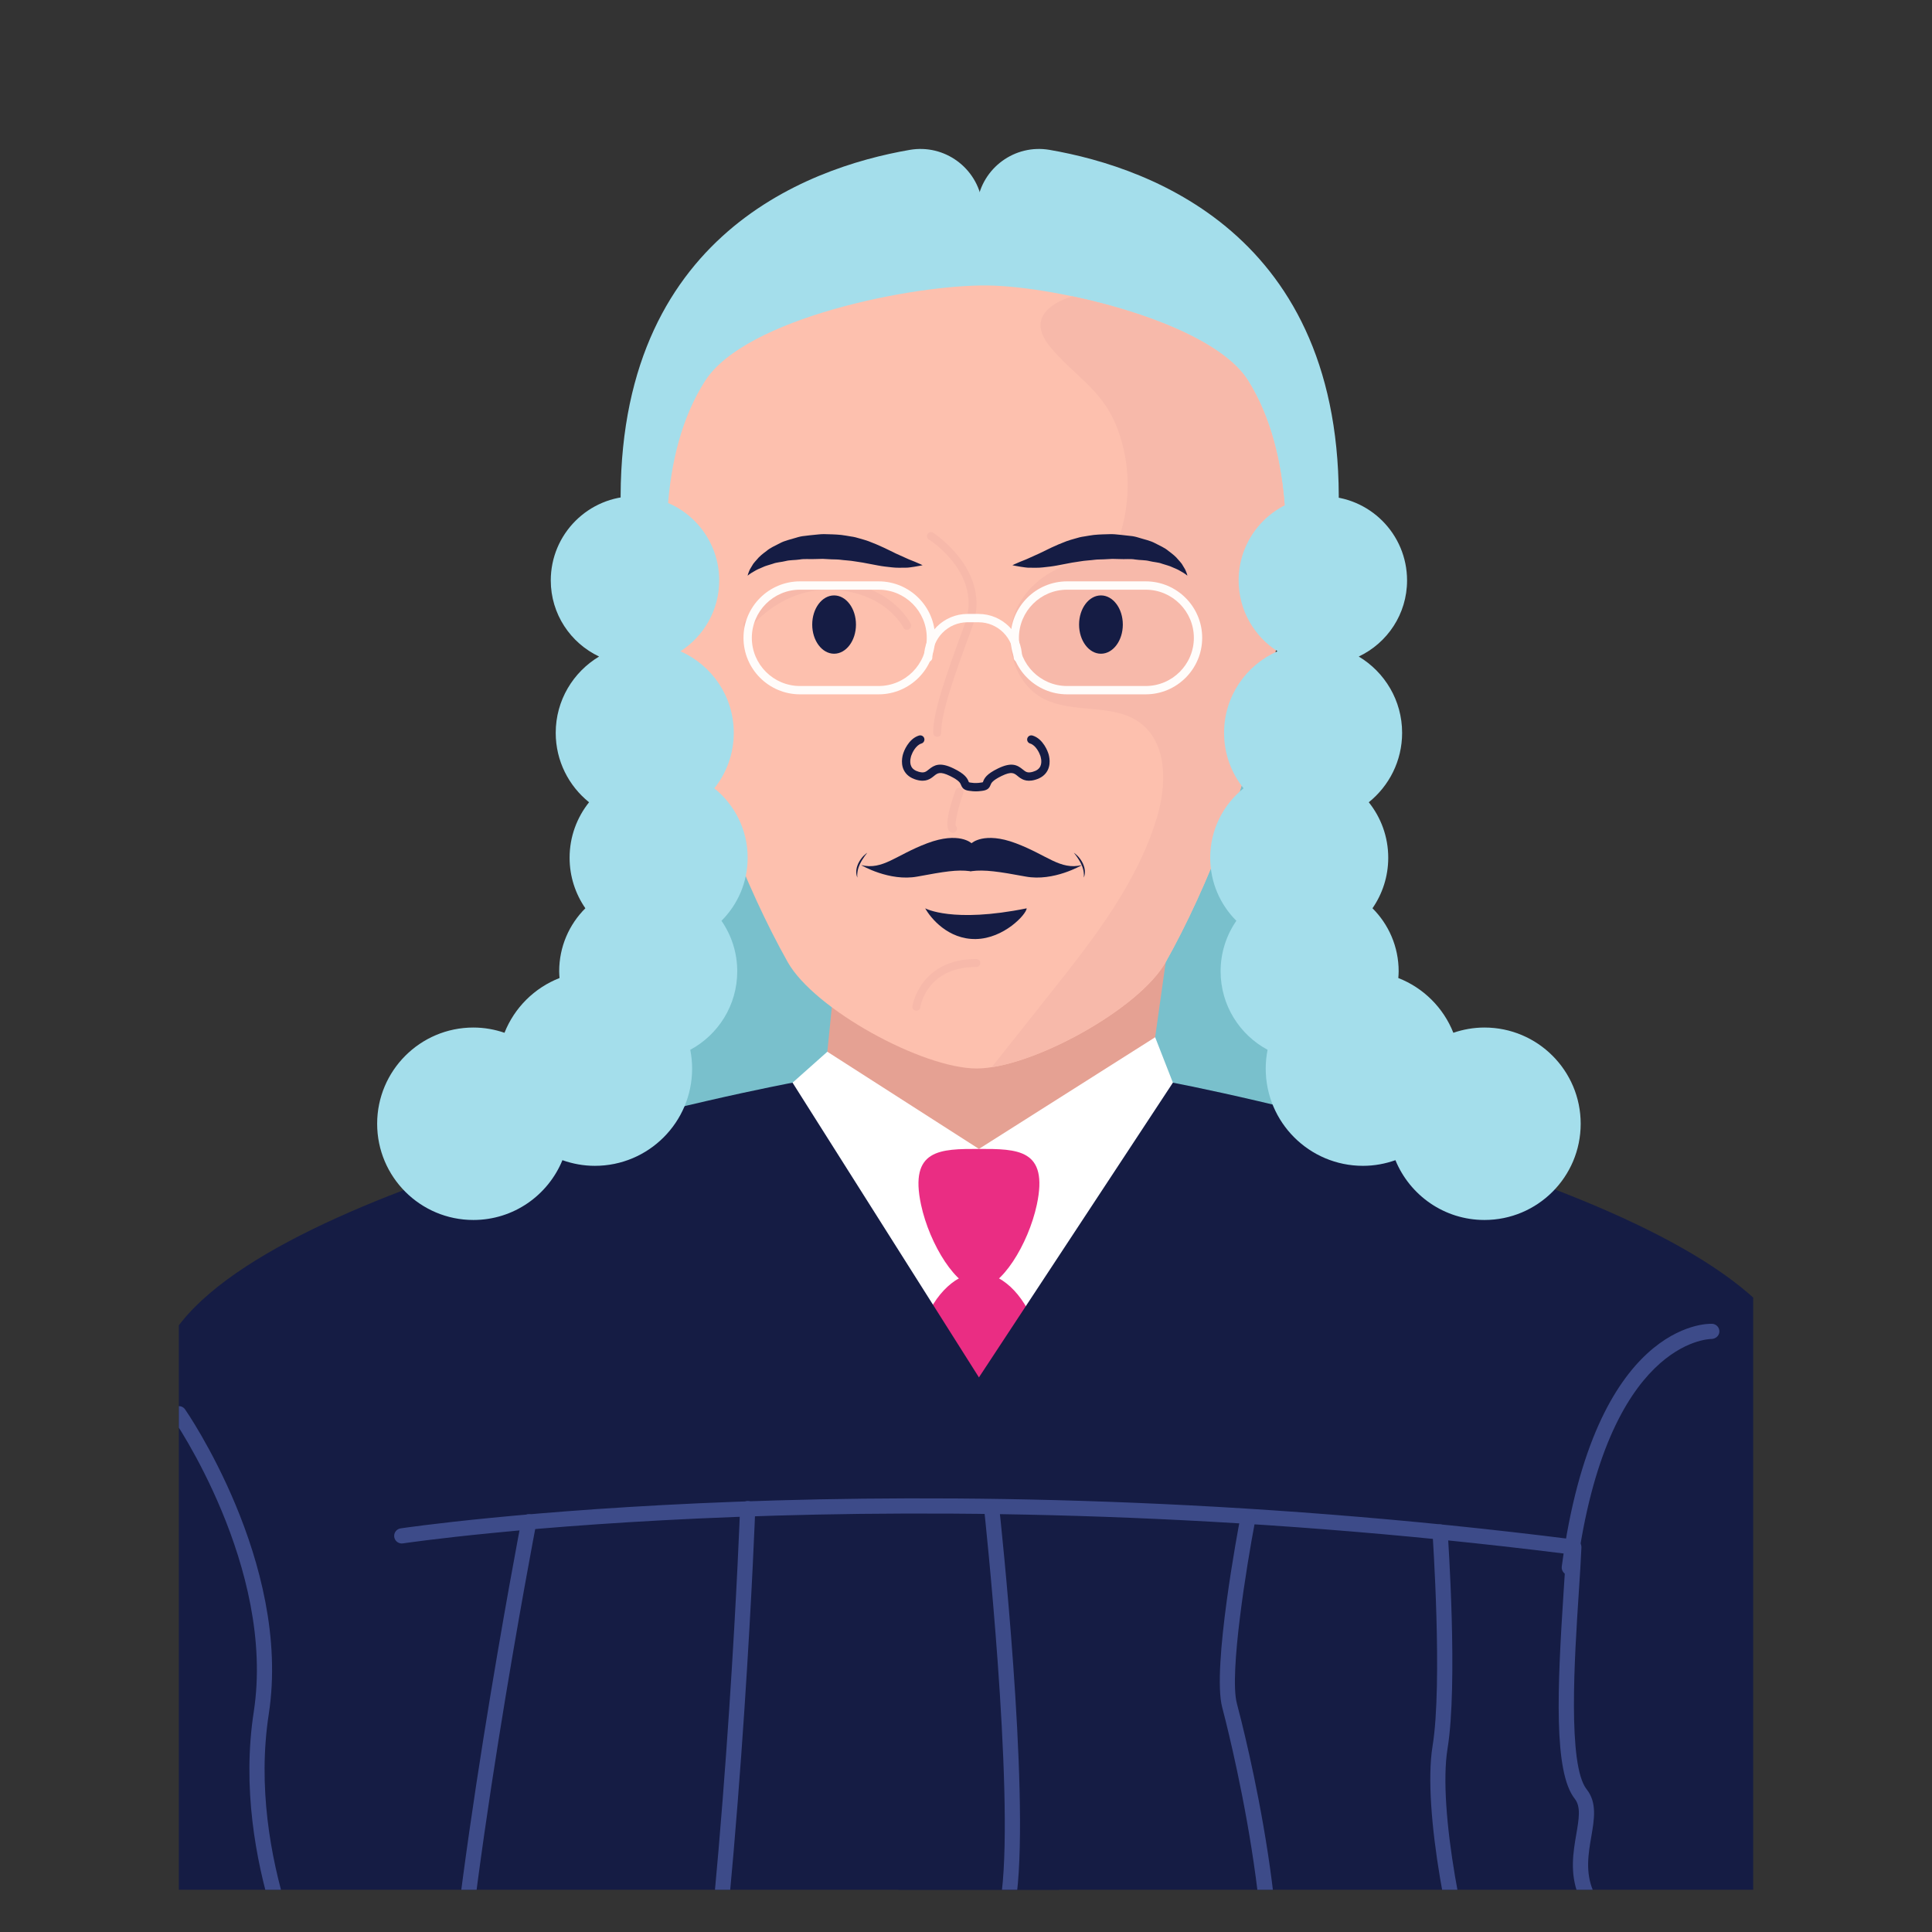 <?xml version="1.0" encoding="utf-8"?>
<!-- Generator: Adobe Illustrator 16.0.0, SVG Export Plug-In . SVG Version: 6.00 Build 0)  -->
<!DOCTYPE svg PUBLIC "-//W3C//DTD SVG 1.1//EN" "http://www.w3.org/Graphics/SVG/1.1/DTD/svg11.dtd">
<svg version="1.1" id="Layer_1" xmlns="http://www.w3.org/2000/svg" xmlns:xlink="http://www.w3.org/1999/xlink" x="0px" y="0px"
	 width="200px" height="200px" viewBox="0 0 200 200" enable-background="new 0 0 200 200" xml:space="preserve">
<rect x="0" y="0" width="200" height="200" fill="#333333" stroke="none"/>
<g>
	<defs>
		<rect id="SVGID_1_" x="18.514" y="4.375" width="162.973" height="191.25"/>
	</defs>
	<clipPath id="SVGID_2_">
		<use xlink:href="#SVGID_1_"  overflow="visible"/>
	</clipPath>
	<g clip-path="url(#SVGID_2_)">
		<path fill="#A4DEEB" d="M94.186,15.514c-10.774,1.859-31.091,9.238-29.888,38.469l8.437,0.288c0,0,5.745-17.822,21.515-18.109
			c6.108-0.431,8.014-4.887,8.014-8.911c0-1.657-0.271-4.043-0.59-6.279C101.159,17.37,97.771,14.896,94.186,15.514z"/>
		<path fill="#A4DEEB" d="M108.649,15.514c10.774,1.859,31.092,9.238,29.889,38.469l-8.437,0.288c0,0-5.745-17.822-21.515-18.109
			c-6.108-0.431-8.014-4.887-8.014-8.911c0-1.657,0.271-4.043,0.59-6.279C101.677,17.37,105.064,14.896,108.649,15.514z"/>
		<g>
			<polygon fill="#79C0CC" points="74.824,61.637 68.236,95.619 58.651,117.685 76.967,147.875 114.532,152.243 142.486,123.625 
				135.486,94.029 125.279,67.673 			"/>
			<polygon fill="#E5A193" points="86.345,101.951 85.645,108.875 86.884,133.392 116.233,139.75 119.581,107.375 120.675,99.59 
				108.657,95.619 			"/>
			<polygon fill="#FFFFFF" points="101.338,118.936 119.581,107.375 121.418,112.078 125.279,152.243 84.081,172.125 
				74.824,129.375 82.045,112.078 85.645,108.875 			"/>
			<g>
				<g>
					<path fill="#EA2D83" d="M107.331,124.713c-0.876,4.094-3.708,8.679-5.993,8.679c-2.284,0-5.117-4.585-5.992-8.679
						c-1.237-5.783,2.001-5.777,5.992-5.777C105.33,118.936,108.567,118.93,107.331,124.713z"/>
				</g>
				<g>
					<path fill="#EA2D83" d="M107.197,137.4c2.287,6.541,0.723,17.325-5.859,17.325s-8.146-10.784-5.859-17.325
						c1.285-3.674,3.714-5.647,5.859-5.647S105.913,133.727,107.197,137.4z"/>
				</g>
			</g>
			<g>
				<path fill="#151C44" d="M121.418,112.078c0,0,55.295,10.482,63.941,26.992c8.648,16.51,24.371,53.983,24.371,53.983
					s13.891,26.154,10.221,32.076c-3.668,5.923-132.005,3.302-132.005,3.302l13.293-85.692L121.418,112.078z"/>
			</g>
			<g>
				<path fill="#151C44" d="M82.045,112.078c0,0-56.08,10.482-64.729,26.992c-8.647,16.51-24.371,53.983-24.371,53.983
					s-13.889,26.154-10.221,32.076c3.669,5.923,132.005,3.302,132.005,3.302l-13.293-85.692L82.045,112.078z"/>
			</g>
			<g>
				<path fill="#FDC0AE" d="M120.675,99.59c-2.75,4.894-13.954,11.019-19.568,11.019s-16.817-6.125-19.567-11.019
					c-8.641-15.378-18.058-45.302-8.549-60.159c4.161-6.502,21.537-9.977,29.257-9.879c7.182,0.091,23.183,3.781,26.977,9.879
					C138.543,54.407,129.315,84.212,120.675,99.59z"/>
			</g>
			<g>
				<path fill="#151C44" d="M77.397,59.589c0,0,0.009-0.081,0.058-0.219c0.056-0.131,0.12-0.368,0.276-0.598
					c0.075-0.124,0.158-0.261,0.248-0.41c0.102-0.139,0.229-0.271,0.361-0.423c0.255-0.325,0.605-0.604,1.008-0.9
					c0.389-0.338,0.876-0.534,1.387-0.805c0.513-0.278,1.088-0.383,1.681-0.571c0.298-0.096,0.604-0.164,0.912-0.188
					c0.309-0.04,0.622-0.078,0.939-0.105c0.34-0.025,0.587-0.074,1.011-0.078l0.899,0.025c0.307,0.021,0.583,0.018,0.915,0.061
					c0.333,0.042,0.664,0.102,0.99,0.156c0.333,0.043,0.641,0.125,0.939,0.218c0.299,0.09,0.604,0.164,0.881,0.271
					c1.13,0.421,2.043,0.888,2.834,1.275c0.403,0.182,0.773,0.349,1.101,0.496c0.331,0.16,0.634,0.254,0.88,0.364
					c0.496,0.204,0.789,0.352,0.789,0.352s-0.304,0.078-0.852,0.16c-0.272,0.028-0.613,0.115-0.995,0.099
					c-0.382,0-0.831,0.022-1.3-0.033c-0.465-0.05-0.994-0.103-1.498-0.203c-0.497-0.094-1.021-0.193-1.563-0.295
					c-0.52-0.067-1.059-0.185-1.575-0.219c-0.259-0.024-0.52-0.042-0.78-0.079c-0.262-0.033-0.589-0.022-0.88-0.038l-0.898-0.048
					c-0.259,0.006-0.516,0.013-0.771,0.019c-0.539,0.033-1.101-0.044-1.598,0.046c-0.498,0.077-1.029,0.045-1.475,0.164
					c-0.444,0.114-0.931,0.123-1.307,0.275c-0.39,0.131-0.784,0.216-1.088,0.372c-0.326,0.131-0.608,0.26-0.827,0.397
					C77.646,59.371,77.397,59.589,77.397,59.589z"/>
			</g>
			<g>
				<ellipse fill="#151C44" cx="86.345" cy="64.655" rx="2.264" ry="3.018"/>
			</g>
			<g>
				<path fill="#F7B9AA" d="M129.224,39.431c-2.599-4.177-10.924-7.223-18.219-8.757c-2.55,0.809-4.547,2.446-2.334,5.177
					c2.36,2.914,5.29,4.368,6.83,8.086c1.83,4.417,1.612,9.636-0.58,13.885c-3.742-0.237-7.725,1.511-9.493,4.817
					c-1.768,3.307-0.681,8.049,2.671,9.731c3.073,1.542,7.138,0.411,9.908,2.447c2.879,2.117,2.78,6.465,1.738,9.884
					c-2.075,6.808-6.594,12.559-11.019,18.133c-2.021,2.548-4.043,5.095-6.064,7.642c5.914-0.908,15.497-6.41,18.013-10.886
					C129.315,84.212,138.543,54.407,129.224,39.431z"/>
			</g>
			<g>
				<path fill="#151C44" d="M122.917,59.589c0,0-0.249-0.218-0.702-0.462c-0.219-0.137-0.502-0.266-0.827-0.397
					c-0.305-0.156-0.699-0.24-1.089-0.372c-0.376-0.153-0.862-0.161-1.308-0.275c-0.445-0.118-0.977-0.086-1.475-0.164
					c-0.497-0.091-1.059-0.013-1.598-0.046c-0.256-0.006-0.514-0.013-0.771-0.019l-0.898,0.048
					c-0.292,0.016-0.619,0.005-0.881,0.038c-0.26,0.037-0.521,0.055-0.78,0.079c-0.516,0.034-1.055,0.152-1.574,0.219
					c-0.542,0.103-1.065,0.202-1.563,0.296c-0.504,0.1-1.032,0.152-1.497,0.202c-0.469,0.055-0.918,0.033-1.3,0.033
					c-0.382,0.016-0.723-0.07-0.995-0.099c-0.548-0.082-0.852-0.16-0.852-0.16s0.292-0.148,0.789-0.352
					c0.246-0.11,0.55-0.205,0.88-0.364c0.328-0.147,0.697-0.314,1.101-0.496c0.791-0.386,1.704-0.854,2.834-1.275
					c0.277-0.107,0.582-0.181,0.881-0.271c0.299-0.093,0.607-0.174,0.94-0.218c0.326-0.054,0.656-0.114,0.989-0.156
					c0.332-0.043,0.607-0.041,0.915-0.061l0.899-0.025c0.423,0.003,0.671,0.053,1.011,0.078c0.317,0.028,0.631,0.065,0.939,0.105
					c0.309,0.023,0.614,0.092,0.911,0.188c0.594,0.188,1.169,0.293,1.682,0.571c0.511,0.271,0.998,0.466,1.387,0.805
					c0.403,0.296,0.753,0.575,1.009,0.9c0.132,0.152,0.26,0.285,0.361,0.423c0.09,0.149,0.173,0.286,0.247,0.41
					c0.156,0.23,0.221,0.467,0.276,0.598C122.908,59.508,122.917,59.589,122.917,59.589z"/>
			</g>
			<g>
				<ellipse fill="#151C44" cx="113.97" cy="64.655" rx="2.264" ry="3.018"/>
			</g>
			<g>
				<path fill="#151C44" d="M105.154,87.292c-3.287-1.24-4.581,0-4.581,0s-1.293-1.24-4.581,0c-3.288,1.239-4.581,2.802-6.845,2.264
					c0,0,2.91,1.725,5.82,1.186c2.793-0.517,4.097-0.735,5.436-0.561c0,0.007,0,0.013,0,0.02c0.028-0.004,0.058-0.006,0.086-0.01
					c0.028,0.004,0.056,0.006,0.084,0.01c0-0.007,0-0.013,0-0.02c1.353-0.175,2.812,0.042,5.605,0.56
					c2.91,0.539,5.821-1.186,5.821-1.186C109.736,90.094,108.442,88.531,105.154,87.292z"/>
			</g>
			<g>
				<path fill="#151C44" d="M95.776,94.029c0,0,2.803,1.563,10.51,0c-0.054,0.647-2.371,3.126-5.255,3.18
					C98.148,97.263,96.334,95.035,95.776,94.029z"/>
			</g>
			<g>
				<path fill="#F7B9AA" d="M97.016,76.279c-0.228,0-0.413-0.185-0.413-0.413c0-2.047,1.052-5.249,3.26-11.22
					c1.906-5.155-3.484-8.658-3.715-8.805c-0.192-0.123-0.249-0.377-0.127-0.57c0.123-0.192,0.377-0.249,0.569-0.127
					c0.063,0.039,6.187,4.003,4.047,9.788c-1.878,5.079-3.208,8.836-3.208,10.934C97.429,76.094,97.244,76.279,97.016,76.279z"/>
			</g>
			<g>
				<path fill="#F7B9AA" d="M98.633,86.214c-0.081,0-0.162-0.022-0.234-0.07c-0.226-0.146-0.823-0.535,0.502-4.304
					c0.078-0.224,0.323-0.342,0.55-0.264c0.225,0.079,0.343,0.325,0.264,0.55c-0.521,1.482-0.869,2.986-0.779,3.349
					c0.145,0.141,0.174,0.368,0.06,0.543C98.912,86.145,98.773,86.214,98.633,86.214z"/>
			</g>
			<g>
				<path fill="#F7B9AA" d="M93.891,65.193c-0.158,0-0.311-0.087-0.386-0.238c-0.074-0.146-1.864-3.59-7.185-3.894
					c-5.352-0.313-8.547,3.813-8.579,3.854c-0.144,0.189-0.415,0.228-0.604,0.083c-0.189-0.144-0.228-0.414-0.084-0.604
					c0.141-0.185,3.507-4.532,9.315-4.195c5.843,0.334,7.826,4.207,7.907,4.371c0.105,0.213,0.019,0.471-0.193,0.577
					C94.021,65.179,93.955,65.193,93.891,65.193z"/>
			</g>
			<g>
				<path fill="#F7B9AA" d="M106.286,65.193c-0.064,0-0.13-0.015-0.192-0.045c-0.212-0.106-0.299-0.364-0.193-0.577
					c0.081-0.165,2.064-4.037,7.907-4.371c5.819-0.326,9.176,4.01,9.315,4.195c0.144,0.19,0.105,0.46-0.084,0.604
					c-0.189,0.145-0.46,0.106-0.604-0.083c-0.031-0.042-3.219-4.157-8.579-3.854c-5.32,0.304-7.11,3.747-7.185,3.894
					C106.597,65.106,106.444,65.193,106.286,65.193z"/>
			</g>
			<g>
				<path fill="#151C44" d="M101.103,81.919c-0.055,0-0.113,0-0.167,0c-0.157,0-0.284-0.012-0.402-0.031
					c-0.634-0.052-0.887-0.203-1.053-0.64c-0.064-0.168-0.171-0.45-1.147-0.925c-1.027-0.499-1.285-0.289-1.642,0
					c-0.353,0.287-0.834,0.684-1.824,0.399c-0.625-0.178-1.063-0.516-1.304-1.002c-0.409-0.828-0.05-1.765-0.034-1.804
					c0.011-0.035,0.478-1.435,1.611-1.775c0.23-0.065,0.469,0.062,0.537,0.289c0.068,0.228-0.062,0.469-0.289,0.537
					c-0.581,0.174-0.954,0.955-1.049,1.241c-0.01,0.028-0.243,0.651-0.002,1.134c0.131,0.261,0.381,0.441,0.766,0.551
					c0.555,0.16,0.739,0.009,1.043-0.238c0.569-0.464,1.156-0.792,2.563-0.107c1.186,0.576,1.429,1.004,1.576,1.394
					c-0.003,0.033,0.066,0.067,0.35,0.091c0.123,0.019,0.226,0.026,0.342,0.023c0.189,0.001,0.289-0.005,0.382-0.019
					c0.313-0.028,0.383-0.062,0.39-0.065c0.138-0.419,0.381-0.847,1.565-1.423c1.408-0.684,1.995-0.357,2.563,0.107
					c0.305,0.248,0.489,0.398,1.044,0.238c0.386-0.11,0.637-0.292,0.767-0.555c0.238-0.482,0.008-1.101,0.005-1.106
					c-0.103-0.31-0.476-1.09-1.057-1.265c-0.229-0.068-0.357-0.309-0.289-0.537c0.068-0.228,0.307-0.357,0.537-0.289
					c1.134,0.34,1.601,1.74,1.62,1.8c0.007,0.015,0.366,0.952-0.043,1.78c-0.24,0.486-0.679,0.824-1.304,1.002
					c-0.99,0.283-1.472-0.111-1.824-0.399c-0.356-0.29-0.613-0.5-1.643,0c-0.976,0.475-1.083,0.756-1.146,0.925
					c-0.167,0.438-0.42,0.588-1.083,0.644C101.369,81.907,101.247,81.919,101.103,81.919z"/>
			</g>
			<g>
				<path fill="#F7B9AA" d="M94.86,104.628c-0.02,0-0.04-0.001-0.061-0.005c-0.226-0.033-0.381-0.242-0.349-0.467
					c0.008-0.049,0.779-4.881,6.614-4.881c0.228,0,0.413,0.185,0.413,0.413s-0.186,0.413-0.413,0.413
					c-5.105,0-5.771,4.004-5.797,4.174C95.237,104.48,95.062,104.628,94.86,104.628z"/>
			</g>
			<g>
				<path fill="#A4DEEB" d="M77.397,88.793c0-2.907-1.349-5.496-3.452-7.186c1.259-1.576,2.015-3.569,2.015-5.742
					c0-3.777-2.274-7.02-5.527-8.443c2.415-1.55,4.019-4.253,4.019-7.335c0-4.815-3.903-8.718-8.718-8.718s-8.718,3.903-8.718,8.718
					c0,3.483,2.048,6.481,5.002,7.877c-2.687,1.611-4.49,4.542-4.49,7.901c0,2.907,1.35,5.496,3.452,7.185
					c-1.258,1.576-2.015,3.569-2.015,5.743c0,1.943,0.604,3.744,1.632,5.23c-1.674,1.668-2.71,3.976-2.71,6.527
					c0,0.234,0.019,0.465,0.035,0.695c-2.599,1.016-4.67,3.074-5.697,5.668c-1.012-0.346-2.092-0.543-3.221-0.543
					c-5.501,0-9.961,4.46-9.961,9.961c0,5.502,4.46,9.961,9.961,9.961c4.167,0,7.731-2.561,9.218-6.191
					c1.052,0.373,2.179,0.586,3.358,0.586c5.561,0,10.068-4.508,10.068-10.068c0-0.666-0.068-1.316-0.191-1.945
					c2.894-1.555,4.862-4.608,4.862-8.123c0-1.944-0.604-3.745-1.632-5.231C76.361,93.651,77.397,91.343,77.397,88.793z"/>
			</g>
			<g>
				<path fill="#FFFCFA" d="M90.953,71.877h-8.14c-3.224,0-5.847-2.623-5.847-5.848c0-3.224,2.623-5.847,5.847-5.847h8.14
					c3.224,0,5.847,2.623,5.847,5.847C96.8,69.254,94.177,71.877,90.953,71.877z M82.813,61.045c-2.748,0-4.984,2.236-4.984,4.985
					c0,2.749,2.236,4.985,4.984,4.985h8.14c2.748,0,4.984-2.236,4.984-4.985c0-2.749-2.236-4.985-4.984-4.985H82.813z"/>
			</g>
			<g>
				<path fill="#FFFCFA" d="M118.603,71.877h-8.139c-3.225,0-5.848-2.623-5.848-5.848c0-3.224,2.623-5.847,5.848-5.847h8.139
					c3.224,0,5.847,2.623,5.847,5.847C124.449,69.254,121.826,71.877,118.603,71.877z M110.464,61.045
					c-2.749,0-4.985,2.236-4.985,4.985c0,2.749,2.236,4.985,4.985,4.985h8.139c2.748,0,4.985-2.236,4.985-4.985
					c0-2.749-2.237-4.985-4.985-4.985H110.464z"/>
			</g>
			<g>
				<path fill="#FFFCFA" d="M105.37,68.505c-0.238,0-0.431-0.193-0.431-0.431c0-2.017-1.636-3.658-3.646-3.658h-1.133
					c-2.011,0-3.646,1.641-3.646,3.658c0,0.238-0.193,0.431-0.432,0.431s-0.431-0.193-0.431-0.431c0-2.492,2.022-4.52,4.509-4.52
					h1.133c2.486,0,4.509,2.028,4.509,4.52C105.802,68.313,105.608,68.505,105.37,68.505z"/>
			</g>
			<g>
				<path fill="#A4DEEB" d="M125.279,88.793c0-2.907,1.349-5.496,3.451-7.186c-1.258-1.576-2.014-3.569-2.014-5.742
					c0-3.777,2.273-7.02,5.527-8.443c-2.415-1.55-4.02-4.253-4.02-7.335c0-4.815,3.904-8.718,8.719-8.718s8.717,3.903,8.717,8.718
					c0,3.483-2.047,6.481-5.001,7.877c2.687,1.611,4.489,4.542,4.489,7.901c0,2.907-1.35,5.496-3.451,7.185
					c1.258,1.576,2.014,3.569,2.014,5.743c0,1.943-0.604,3.744-1.631,5.23c1.674,1.668,2.709,3.976,2.709,6.527
					c0,0.234-0.018,0.465-0.035,0.695c2.6,1.016,4.67,3.074,5.697,5.668c1.012-0.346,2.094-0.543,3.221-0.543
					c5.502,0,9.961,4.46,9.961,9.961c0,5.502-4.459,9.961-9.961,9.961c-4.166,0-7.73-2.561-9.217-6.191
					c-1.053,0.373-2.18,0.586-3.358,0.586c-5.562,0-10.069-4.508-10.069-10.068c0-0.666,0.068-1.316,0.192-1.945
					c-2.894-1.555-4.862-4.608-4.862-8.123c0-1.944,0.604-3.745,1.631-5.231C126.314,93.651,125.279,91.343,125.279,88.793z"/>
			</g>
			<path fill="#FFFFFF" d="M-7.121,162.655c0,0-7.946,20.457,2.563,24.511c10.508,4.054,22.104-1.188,22.988-9.049
				c0.885-7.862-5.485-25.874-5.485-25.874L-7.121,162.655z"/>
			<path fill="#FF8C3E" d="M-3.365,163.568l0.041,0.176c1.59,6.769,10.084,9.407,14.962,4.454c0.95-0.964,1.715-2.174,2.173-3.69
				c2.621-8.666-5.503-23.604-5.503-23.604L-3.365,163.568z"/>
			<g>
				<path fill="#3D4B89" d="M171.7,203.144c-0.109,0-0.22-0.022-0.325-0.071c-9.703-4.427-8.832-9.504-8.195-13.211
					c0.272-1.584,0.487-2.835-0.163-3.656c-2.185-2.762-1.813-11.342-1.152-21.437c0.096-1.458,0.184-2.793,0.239-3.922
					c-69.191-8.659-119.89-1.151-120.396-1.075c-0.426,0.064-0.83-0.229-0.896-0.659c-0.065-0.429,0.229-0.83,0.659-0.896
					c0.51-0.077,51.755-7.67,121.551,1.16c0.404,0.052,0.703,0.404,0.687,0.812c-0.052,1.273-0.157,2.886-0.274,4.683
					c-0.438,6.675-1.17,17.847,0.816,20.358c1.085,1.371,0.791,3.084,0.479,4.897c-0.61,3.559-1.303,7.591,7.298,11.516
					c0.395,0.18,0.568,0.646,0.389,1.041C172.284,202.973,171.998,203.144,171.7,203.144z"/>
			</g>
			<g>
				<path fill="#3D4B89" d="M162.455,163.056c-0.035,0-0.07-0.002-0.105-0.007c-0.431-0.058-0.732-0.453-0.676-0.884
					c3.389-25.308,15.057-25.154,15.561-25.126c0.434,0.017,0.771,0.382,0.755,0.815c-0.017,0.433-0.396,0.744-0.812,0.756
					c-0.001,0-0.002,0-0.006,0c-0.309,0-10.791,0.244-13.939,23.764C163.18,162.769,162.842,163.056,162.455,163.056z"/>
			</g>
			
				<path fill="none" stroke="#3D4B89" stroke-width="1.572" stroke-linecap="round" stroke-linejoin="round" stroke-miterlimit="10" d="
				M18.514,146.347c0,0,10.89,15.653,8.531,30.984c-2.358,15.33,5.503,29.612,5.503,29.612s1.572,4.586,0,10.172"/>
			<g>
				<path fill="#3D4B89" d="M46.568,217.901c-0.007,0-0.014,0-0.021,0c-0.435-0.012-0.777-0.373-0.766-0.807
					c0.52-19.816,8.117-59.313,8.194-59.709c0.082-0.427,0.492-0.707,0.921-0.622c0.427,0.082,0.705,0.494,0.623,0.921
					c-0.077,0.396-7.65,39.765-8.166,59.451C47.343,217.563,46.993,217.901,46.568,217.901z"/>
			</g>
			<g>
				<path fill="#3D4B89" d="M72.251,218.998c-0.036,0-0.073-0.002-0.11-0.008c-0.43-0.06-0.729-0.457-0.669-0.888
					c3.879-27.677,5.128-61.618,5.141-61.958c0.016-0.434,0.36-0.76,0.813-0.758c0.434,0.016,0.773,0.38,0.758,0.814
					c-0.013,0.34-1.264,34.36-5.155,62.12C72.974,218.714,72.637,218.998,72.251,218.998z"/>
			</g>
			<g>
				<path fill="#3D4B89" d="M101.403,217.901c-0.422,0-0.771-0.334-0.785-0.759c-0.112-3.168,0.461-6.069,1.187-9.742
					c0.585-2.96,1.313-6.644,1.897-11.557c1.285-10.792-1.791-39.299-1.822-39.586c-0.047-0.432,0.266-0.819,0.697-0.866
					c0.428-0.063,0.819,0.264,0.866,0.696c0.128,1.178,3.126,28.973,1.82,39.941c-0.592,4.973-1.326,8.689-1.916,11.676
					c-0.734,3.713-1.264,6.396-1.158,9.383c0.015,0.434-0.324,0.798-0.758,0.813C101.422,217.901,101.412,217.901,101.403,217.901z"
					/>
			</g>
			<g>
				<path fill="#3D4B89" d="M130.689,215.329c-0.066,0-0.135-0.009-0.203-0.026c-0.42-0.112-0.669-0.543-0.557-0.962
					c3.27-12.265-3.133-36.565-3.407-37.594c-1.082-4.059,1.703-18.736,1.822-19.359c0.081-0.427,0.491-0.7,0.919-0.625
					c0.428,0.082,0.707,0.493,0.625,0.92c-0.792,4.146-2.668,15.578-1.847,18.66c0.698,2.619,6.727,25.952,3.407,38.402
					C131.355,215.098,131.037,215.329,130.689,215.329z"/>
			</g>
			<g>
				<path fill="#3D4B89" d="M153.145,208.514c-0.321,0-0.623-0.199-0.738-0.519c-2.346-6.493-5.182-20.67-4.109-27.241
					c1.063-6.504,0.002-21.957-0.008-22.112c-0.031-0.434,0.296-0.809,0.729-0.839c0.434-0.02,0.81,0.297,0.84,0.729
					c0.045,0.642,1.082,15.792-0.009,22.476c-1.032,6.329,1.745,20.112,4.036,26.452c0.146,0.409-0.064,0.859-0.473,1.007
					C153.324,208.499,153.234,208.514,153.145,208.514z"/>
			</g>
		</g>
	</g>
</g>
<path fill="#151C44" d="M89.777,88.278c0,0-0.028,0.036-0.078,0.099c-0.051,0.061-0.115,0.154-0.195,0.262
	c-0.076,0.111-0.167,0.238-0.252,0.381c-0.047,0.069-0.084,0.146-0.128,0.221c-0.043,0.075-0.079,0.156-0.118,0.234
	c-0.032,0.081-0.073,0.16-0.099,0.241c-0.024,0.083-0.062,0.16-0.077,0.24c-0.018,0.08-0.044,0.156-0.051,0.23
	c-0.008,0.075-0.03,0.145-0.028,0.211c-0.002,0.066-0.008,0.127-0.012,0.182c0.001,0.055,0.005,0.102,0.007,0.142
	c0.004,0.079,0.004,0.125,0.004,0.125s-0.016-0.042-0.04-0.119c-0.011-0.039-0.026-0.086-0.04-0.141
	c-0.009-0.056-0.019-0.119-0.026-0.189c-0.013-0.07-0.003-0.146-0.002-0.226c-0.001-0.081,0.015-0.165,0.03-0.251
	c0.012-0.087,0.041-0.173,0.067-0.262c0.026-0.088,0.067-0.173,0.1-0.26c0.083-0.167,0.174-0.33,0.279-0.469
	c0.1-0.142,0.21-0.261,0.307-0.359c0.098-0.097,0.188-0.169,0.25-0.22C89.737,88.301,89.777,88.278,89.777,88.278z"/>
<path fill="#151C44" d="M111.17,88.278c0,0,0.027,0.036,0.077,0.099c0.051,0.061,0.115,0.154,0.194,0.262
	c0.076,0.111,0.168,0.238,0.252,0.381c0.047,0.069,0.084,0.146,0.129,0.221c0.043,0.075,0.078,0.156,0.118,0.234
	c0.032,0.081,0.073,0.16,0.099,0.241c0.024,0.083,0.063,0.16,0.077,0.24c0.018,0.08,0.044,0.156,0.052,0.23s0.029,0.145,0.027,0.211
	c0.003,0.066,0.008,0.127,0.013,0.182c-0.001,0.055-0.005,0.102-0.007,0.142c-0.004,0.079-0.004,0.125-0.004,0.125
	s0.016-0.042,0.039-0.119c0.011-0.039,0.026-0.086,0.04-0.141c0.009-0.056,0.019-0.119,0.026-0.189
	c0.012-0.07,0.003-0.146,0.002-0.226c0.002-0.081-0.016-0.165-0.029-0.251c-0.012-0.087-0.041-0.173-0.067-0.262
	c-0.026-0.088-0.067-0.173-0.101-0.26c-0.083-0.167-0.174-0.33-0.278-0.469c-0.101-0.142-0.21-0.261-0.307-0.359
	c-0.099-0.097-0.188-0.169-0.251-0.22C111.209,88.301,111.17,88.278,111.17,88.278z"/>
</svg>
